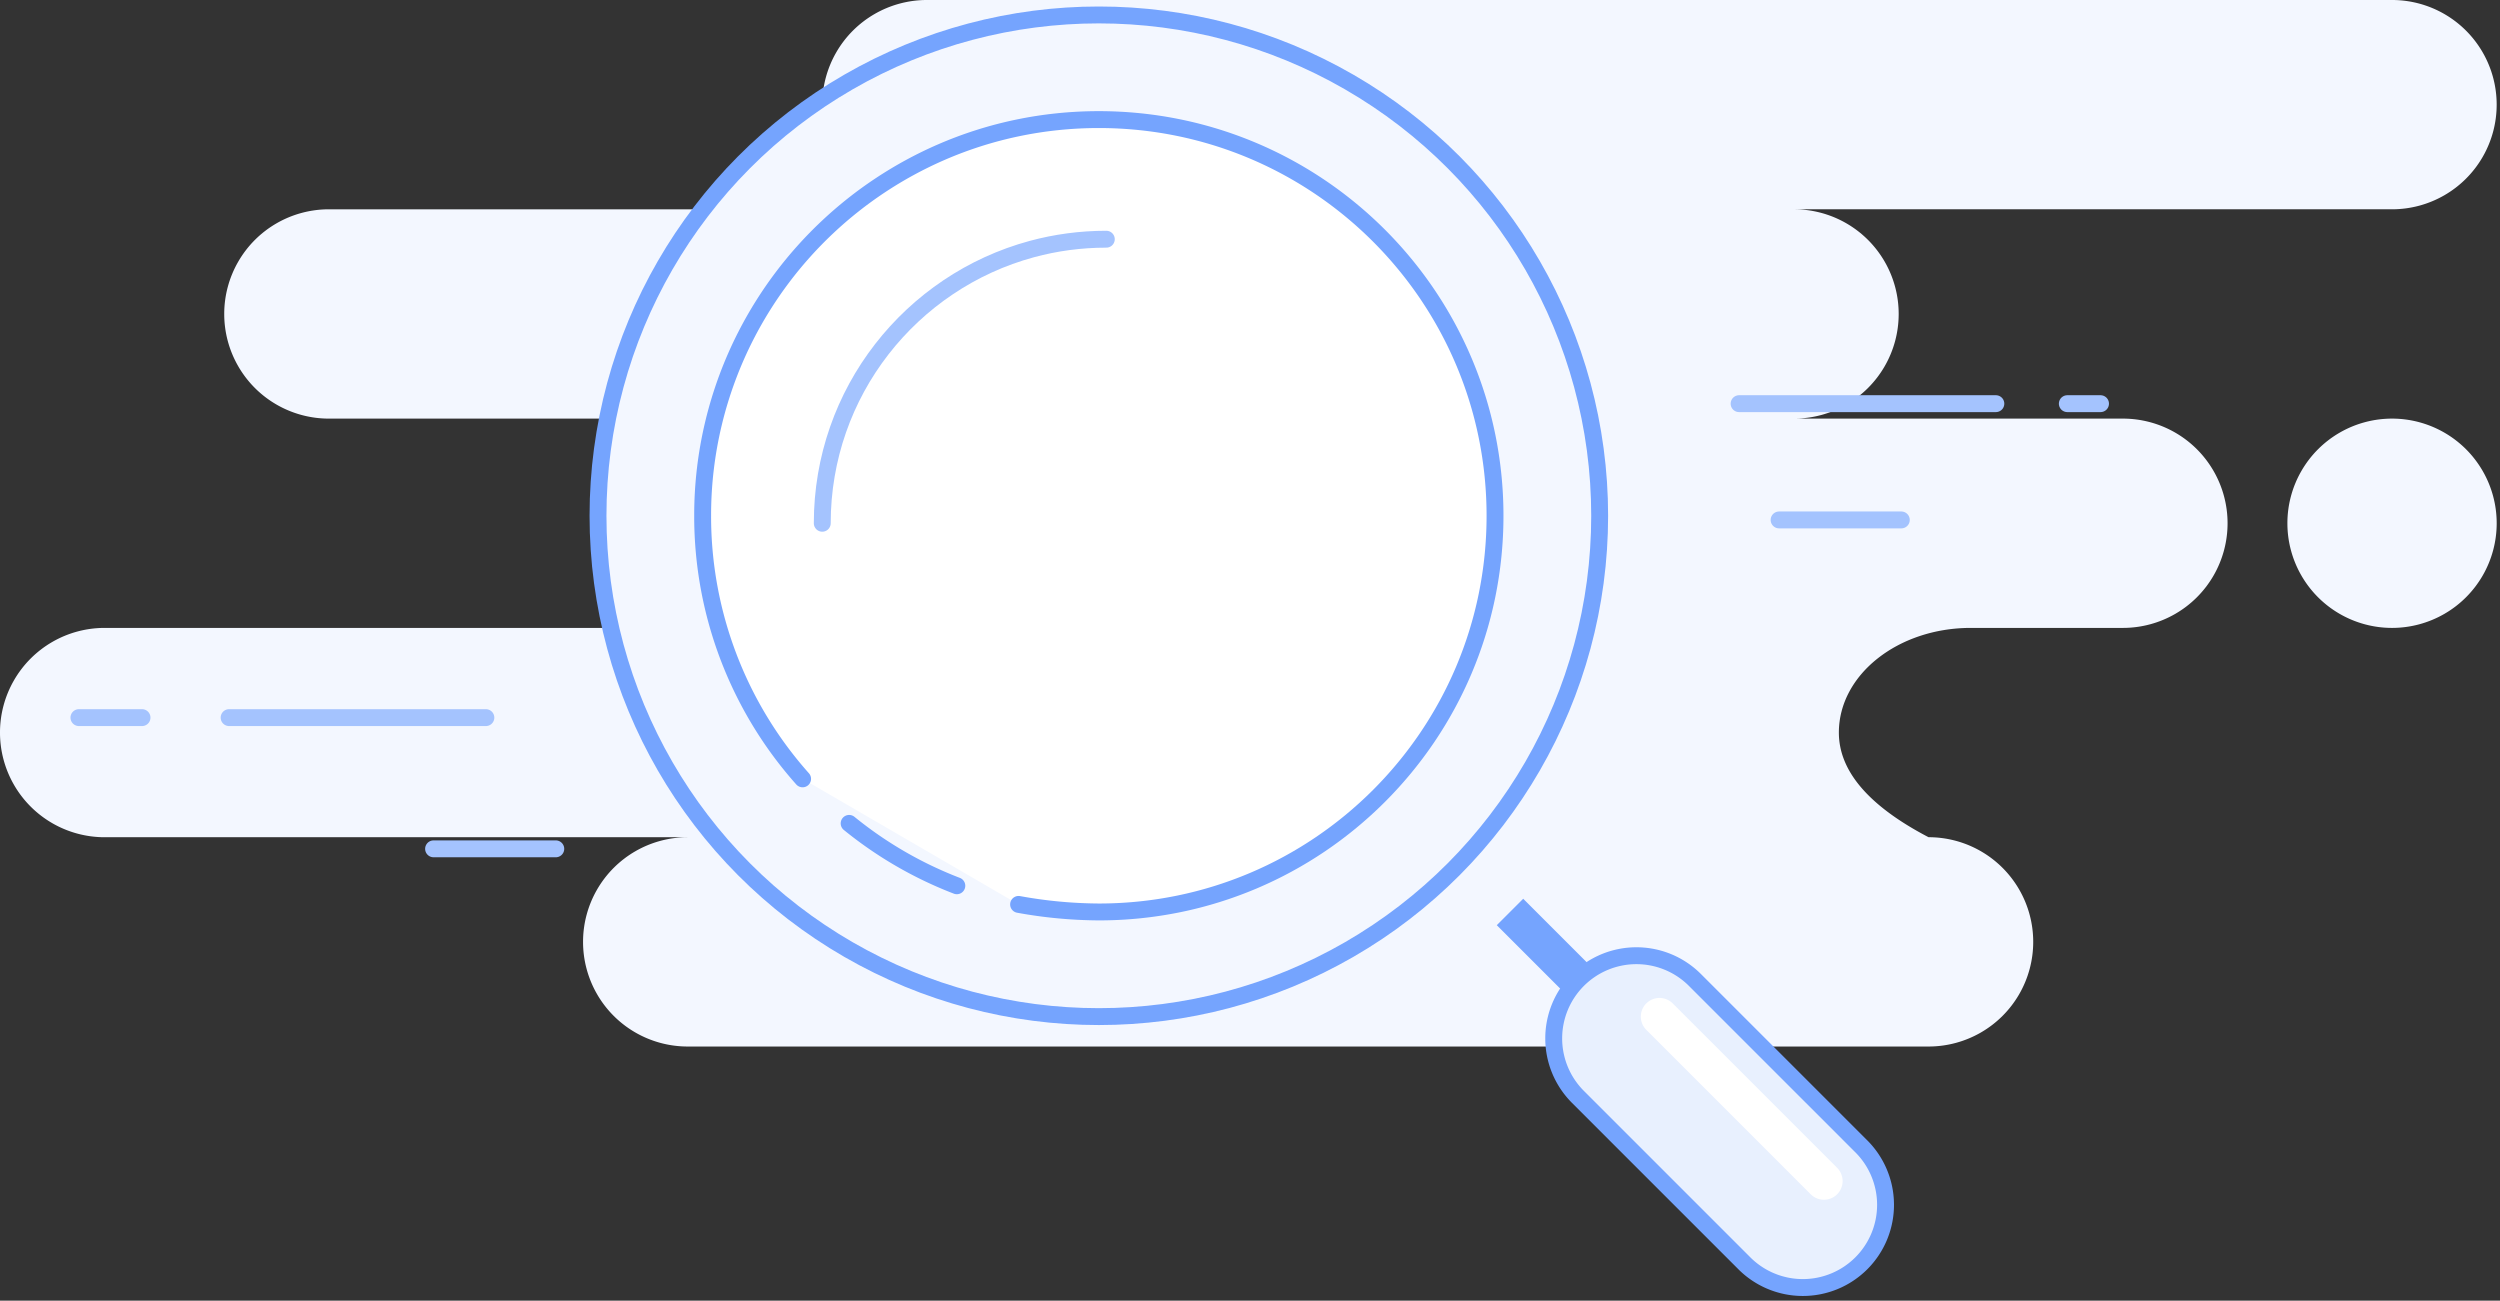<svg xmlns="http://www.w3.org/2000/svg" width="148" height="77" viewBox="0 0 148 77">
    <rect x="0" y="0" width="148" height="77" fill="#333333" stroke="none"/>
    <g fill="none" fill-rule="evenodd">
        <path fill="#F3F7FF" d="M114.172 61.954h-73.46a6.195 6.195 0 0 1 0-12.39H6.196a6.195 6.195 0 0 1 0-12.392h35.403a6.195 6.195 0 1 0 0-12.39H19.47a6.195 6.195 0 0 1 0-12.391h35.403a6.195 6.195 0 0 1 0-12.391h86.735a6.195 6.195 0 1 1 0 12.39h-35.402a6.195 6.195 0 0 1 0 12.392h19.471a6.195 6.195 0 0 1 0 12.39h-9.004c-4.315 0-7.812 2.774-7.812 6.196 0 2.28 1.77 4.346 5.31 6.195a6.195 6.195 0 0 1 0 12.391zm27.437-24.782a6.195 6.195 0 1 1 0-12.39 6.195 6.195 0 0 1 0 12.39z"/>
        <g transform="translate(35.402 .885)">
            <circle cx="29.649" cy="29.649" r="29.649" fill="#F3F7FF" stroke="#75A4FE"/>
            <path fill="#FFF" stroke="#75A4FE" stroke-linecap="round" d="M24.899 52.656c1.556.287 3.14.436 4.75.447 12.954 0 23.454-10.5 23.454-23.454 0-12.953-10.5-23.454-23.454-23.454-3.327 0-6.493.693-9.36 1.943a23.546 23.546 0 0 0-11.53 10.84 23.354 23.354 0 0 0-2.564 10.671 23.367 23.367 0 0 0 5.916 15.574"/>
            <path stroke="#75A4FE" stroke-linecap="round" d="M14.867 47.86a23.43 23.43 0 0 0 6.375 3.692"/>
            <path stroke="#A4C3FE" stroke-linecap="round" d="M30.092 13.276c-1.525 0-3.002.203-4.406.583-7.15 1.936-12.41 8.47-12.41 16.233"/>
            <path stroke="#75A4FE" stroke-width="2.213" d="M53.989 53.103l5.31 5.31"/>
            <path fill="#E8F0FE" stroke="#75A4FE" d="M58.012 57.127a4.896 4.896 0 0 0 0 6.924l9.811 9.81a4.896 4.896 0 1 0 6.924-6.923l-9.811-9.811a4.896 4.896 0 0 0-6.924 0z"/>
            <path stroke="#FFF" stroke-linecap="round" stroke-width="2.213" d="M62.84 59.299l9.735 9.735"/>
        </g>
        <path stroke="#A4C3FE" stroke-linecap="round" stroke-linejoin="round" d="M118.155 23.897h-15.201 15.201zm6.196 0h-1.966 1.966zm-11.793 6.883h-7.236 7.236zM28.764 42.483H13.563h15.201zm-20.356 0H4.672h3.736zm24.495 7.768h-7.236 7.236z"/>
    </g>
</svg>
